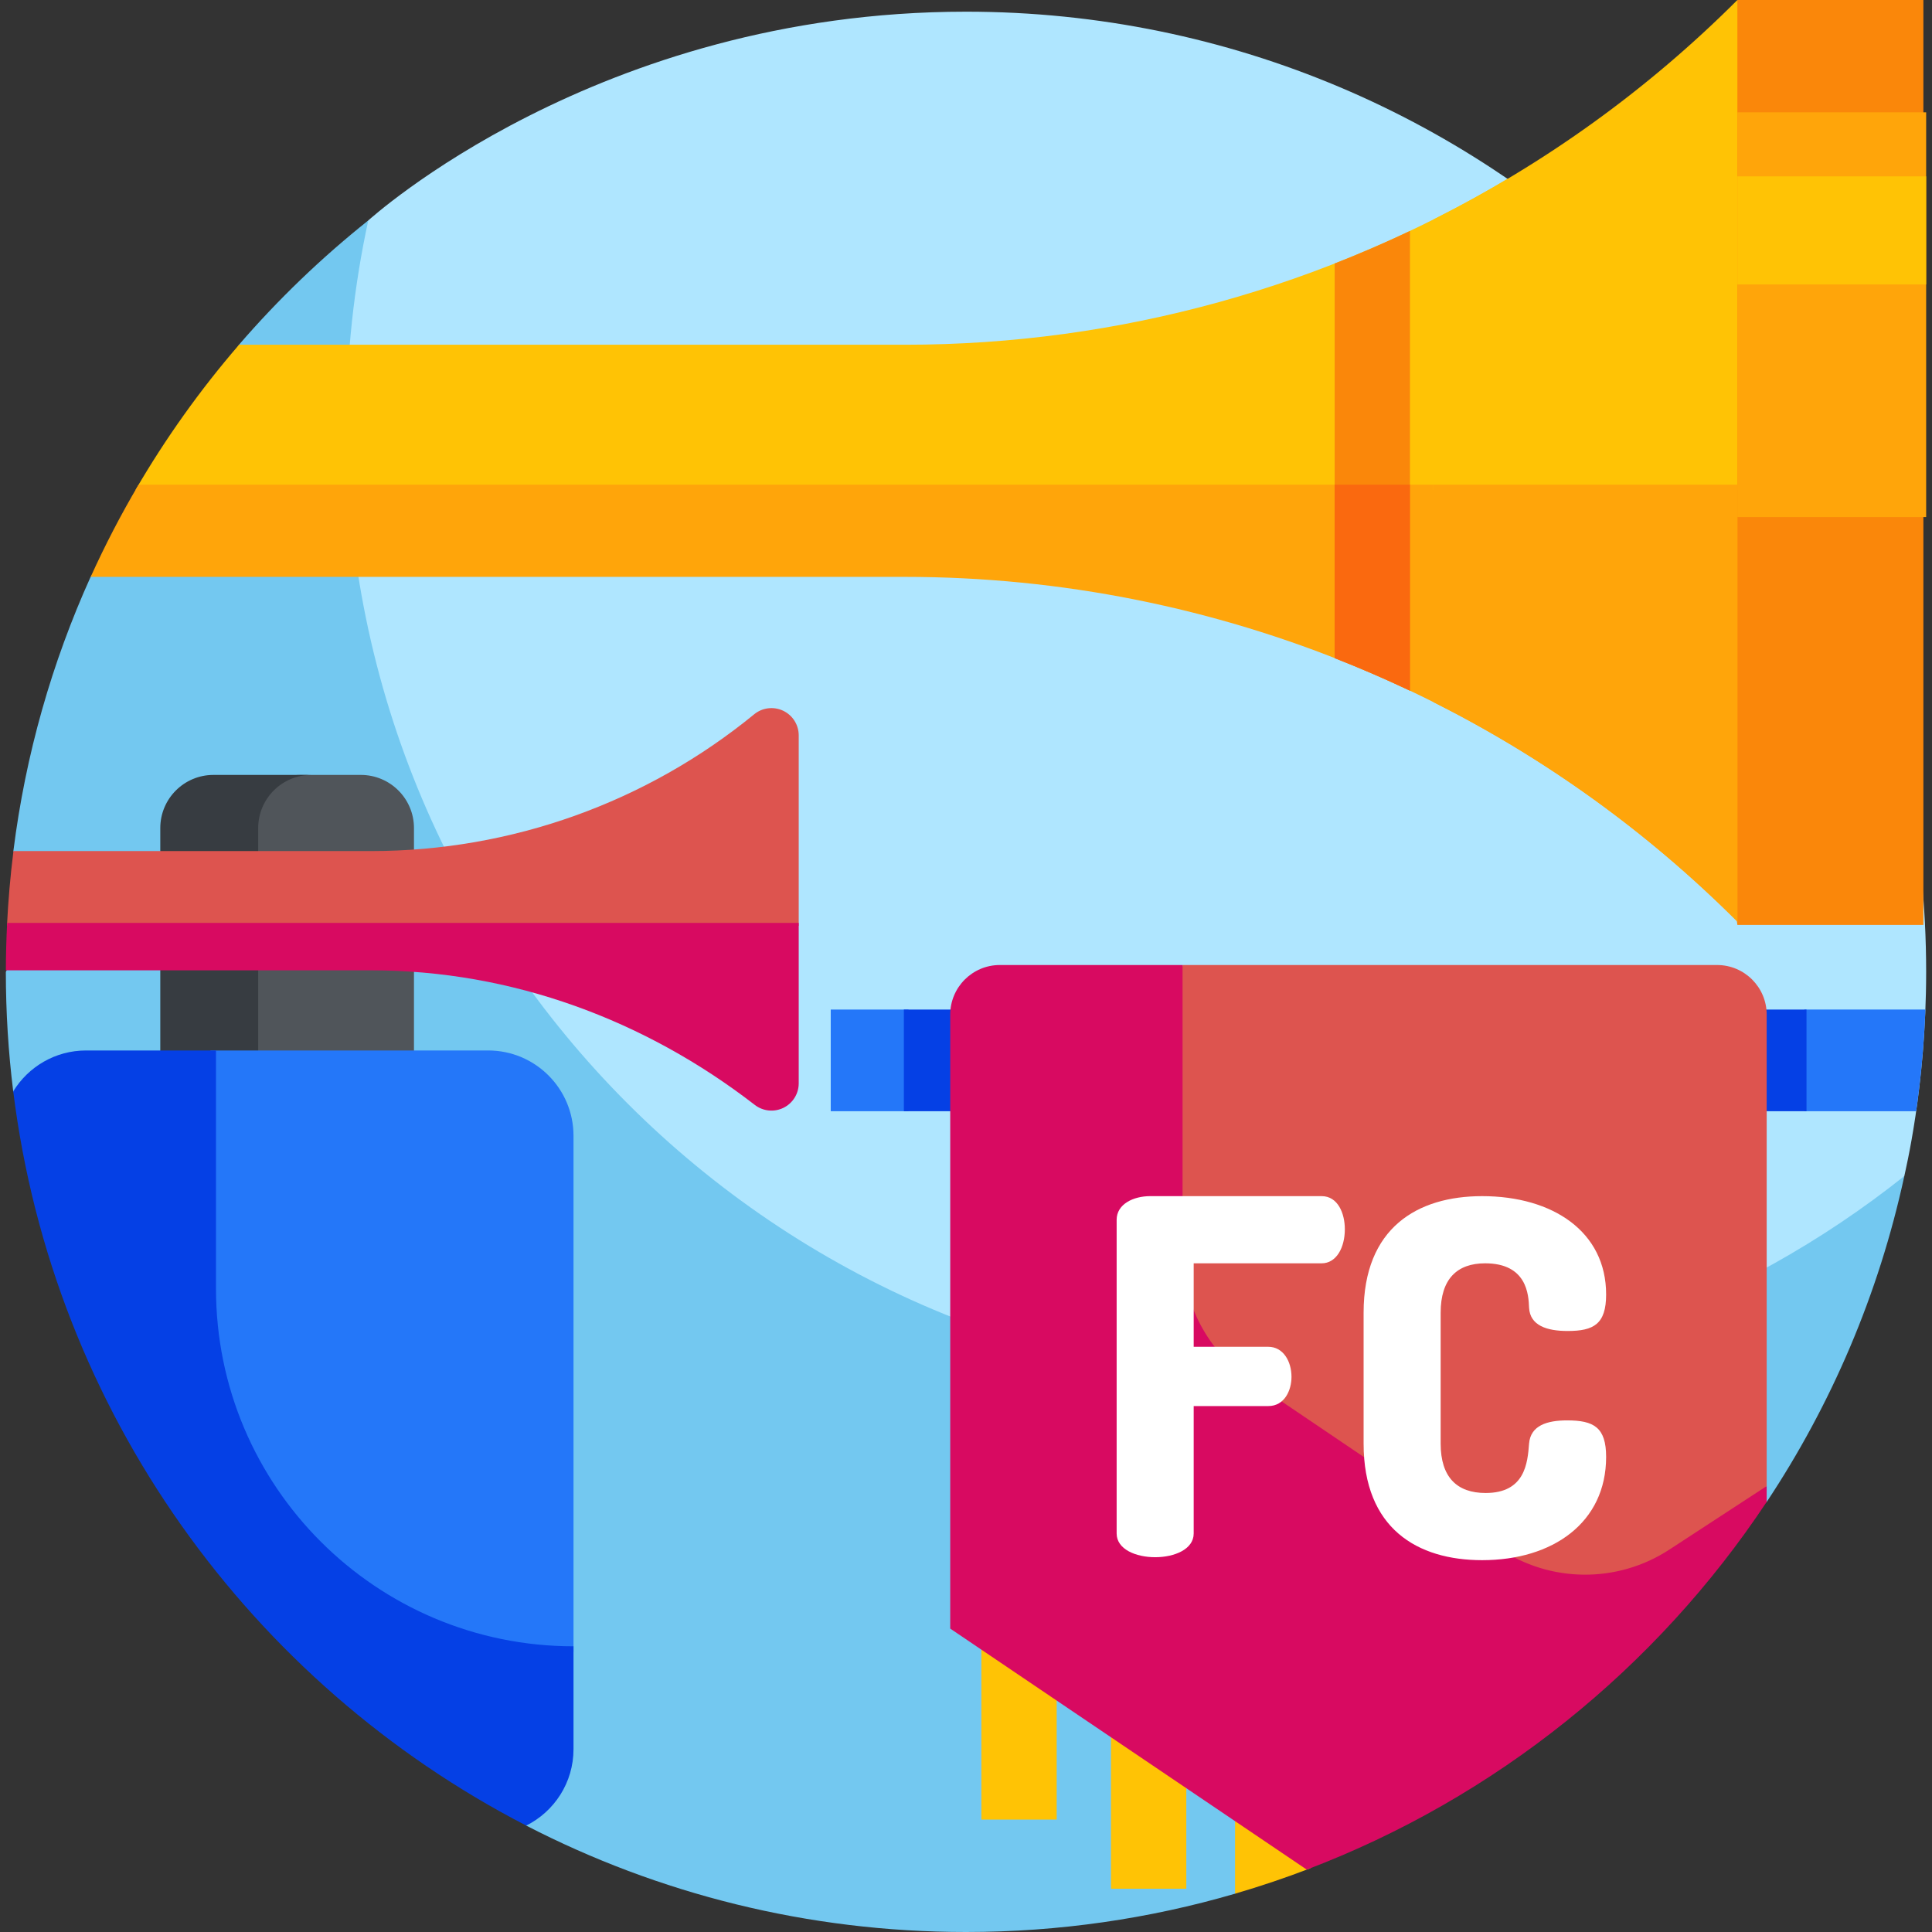 <svg id="Layer_1" enable-background="new 0 0 513.104 513.104" height="512" viewBox="0 0 513.104 513.104" width="512" xmlns="http://www.w3.org/2000/svg"><rect x="0" y="0" width="513.104" height="513.104" fill="#333333" stroke="none"/><g><g><g><path d="m256.552 3.104c-98.131 0-158.58 55.352-158.747 55.445 0 0-2.513 3.137-2.983 5.222-3.818 16.948-7.385 39.663-7.385 56.238 0 140.833 118.763 254.972 259.596 254.972 54.231 0 114.568-25.992 154.949-57.243.903-.699 3.769-5.396 3.769-5.396.178-1.087 5.8-23.477 5.8-54.239.001-140.832-114.167-254.999-254.999-254.999z" fill="#afe6ff"/></g><path d="m347.011 367.783c-140.833 0-255-114.167-255-255 0-18.615 2.007-36.753 5.795-54.234-12.443 9.913-23.938 20.964-34.329 32.998l-39.407 61.656c-10.261 22.699-17.296 47.168-20.518 72.824l7.048 14.8-9.047 17.277c0 10.748.665 21.34 1.956 31.739l136.25 195.002c34.992 18.061 74.702 28.259 116.794 28.259 24.75 0 48.739-3.545 71.46-10.175l141.199-104.05c17.139-25.841 29.719-55.05 36.54-86.537-43.56 34.696-98.725 55.441-158.741 55.441z" fill="#73c8f0"/></g><g><path d="m260.635 435.617h20v47.631h-20z" fill="#ffc305"/></g><g><path d="m295.063 453.992h20v47.63h-20z" fill="#ffc305"/></g><path d="m348.011 496.177v-21.64h-20v28.388c6.784-1.979 13.456-4.231 20-6.748z" fill="#ffc305"/><g fill="#2477f9"><path d="m511.352 268.12h-32.133v27h29.678c1.045-7.254 2.043-16.465 2.455-27z"/><path d="m220.628 268.12h20.652v27h-20.652z"/></g><g><path d="m240.051 268.12h239.723v26.999h-239.723z" fill="#0540e5"/></g><g><path d="m510.814 245.647h-49.395l-15.078-116.937 15.078-128.71h49.395z" fill="#fa870a"/></g><path d="m461.419 130.114v-23.858c-16.933-22.808-37.585-42.685-61.058-58.745-47.985 28.584-103.184 44.046-159.98 44.046h-176.893c-10.307 11.937-19.518 24.844-27.495 38.557z" fill="#ffc305"/><path d="m24.083 153.209h216.298c82.905 0 162.415 32.934 221.038 91.557v-116.056h-424.609c-4.665 7.904-8.92 16.078-12.727 24.499z" fill="#ffa50a"/><g><path d="m461.419 130.114v-130.114c-23.845 23.845-51.147 43.438-80.726 58.296v71.818z" fill="#ffc305"/></g><g><path d="m380.693 128.71v57.76c29.579 14.857 56.881 34.451 80.726 58.296v-116.056z" fill="#ffa50a"/></g><g><path d="m354.46 174.786c6.763 2.651 13.436 5.529 20 8.645v-122.096c-6.564 3.117-13.237 5.994-20 8.646z" fill="#fa870a"/></g><g><path d="m354.46 128.71v46.075c.005.002.009.004.014.006 2.823 1.107 5.627 2.26 8.416 3.449.818.348 1.636.696 2.451 1.05 1.067.465 2.131.935 3.192 1.412 1.155.519 2.305 1.048 3.454 1.581.822.381 1.646.755 2.465 1.143.003.001.006.003.009.004v-54.72z" fill="#fa690f"/></g><g><path d="m469.2 394.675v-125.203c0-7.279-5.901-13.181-13.181-13.181h-141.953l-13.046 148.254 135.744 21.566z" fill="#dd544f"/></g><path d="m398.057 411.186-65.988-44.611c-11.257-7.61-18.002-20.312-18.002-33.9v-76.384h-48.521c-7.279 0-13.181 5.901-13.181 13.181v163.053l94.684 64.01c50.075-19.026 92.796-53.406 122.151-97.664v-4.197l-25.861 16.878c-13.792 9.003-31.637 8.858-45.282-.366z" fill="#d80a61"/><g><path d="m95.829 205.805h-16.146c-6.683 0-12.1 5.417-12.1 12.1v105.684h42.361v-103.67c0-7.795-6.319-14.114-14.115-14.114z" fill="#50555a"/></g><g fill="#fff"><path d="m296.559 323.97c0-4.198 4.46-6.297 8.92-6.297h45.52c4.329 0 6.165 4.592 6.165 8.789 0 4.854-2.229 9.052-6.165 9.052h-33.976v22.169h19.808c3.936 0 6.166 3.805 6.166 8.002 0 3.542-1.837 7.74-6.166 7.74h-19.808v33.844c0 4.198-5.116 6.297-10.232 6.297-5.115 0-10.231-2.099-10.231-6.297v-83.299z"/><path d="m394.419 335.514c-7.478 0-11.807 4.197-11.807 13.118v34.763c0 8.92 4.329 13.117 11.938 13.117 10.494 0 11.15-8.002 11.544-13.117.394-4.854 4.854-6.166 10.101-6.166 7.084 0 10.363 1.837 10.363 9.707 0 17.447-14.167 27.417-32.926 27.417-17.185 0-31.483-8.396-31.483-30.958v-34.763c0-22.563 14.299-30.959 31.483-30.959 18.759 0 32.926 9.445 32.926 26.104 0 7.871-3.279 9.708-10.231 9.708-5.51 0-9.97-1.443-10.232-6.166-.132-3.41-.526-11.805-11.676-11.805z"/></g><path d="m82.684 205.805h-26.001c-7.795 0-14.115 6.319-14.115 14.115v103.67h26.002v-103.67c0-7.796 6.319-14.115 14.114-14.115z" fill="#373c41"/><path d="m129.649 278.985h-73.766v123.428l36.277 36.306h60.152v-137.072c-.001-12.516-10.147-22.662-22.663-22.662z" fill="#2477f9"/><path d="m57.366 342.278v-63.293h-34.503c-8.191 0-15.365 4.346-19.347 10.857 10.57 85.131 63.097 157.24 136.246 194.996 7.438-3.717 12.55-11.399 12.55-20.28v-27.333c-52.438-.001-94.946-42.51-94.946-94.947z" fill="#0540e5"/><path d="m212.125 245.895v-50.596c0-2.797-1.612-5.344-4.14-6.542s-5.52-.831-7.684.941c-28.569 23.391-64.482 36.331-101.729 36.331h-94.999c-.822 6.549-1.401 13.173-1.722 19.865h210.274z" fill="#dd544f"/><path d="m1.558 257.702h97.014c37.429 0 72.791 13.231 101.885 35.741 2.183 1.689 5.137 1.99 7.615.774 2.479-1.215 4.052-3.734 4.052-6.494v-42.607h-210.225c-.21 4.171-.335 8.364-.341 12.586z" fill="#d80a61"/><g><path d="m461.419 29.83h50.133v107.494h-50.133z" fill="#ffa50a"/></g><g><path d="m461.419 46.831h50.133v28.717h-50.133z" fill="#ffc305"/></g></g></svg>
